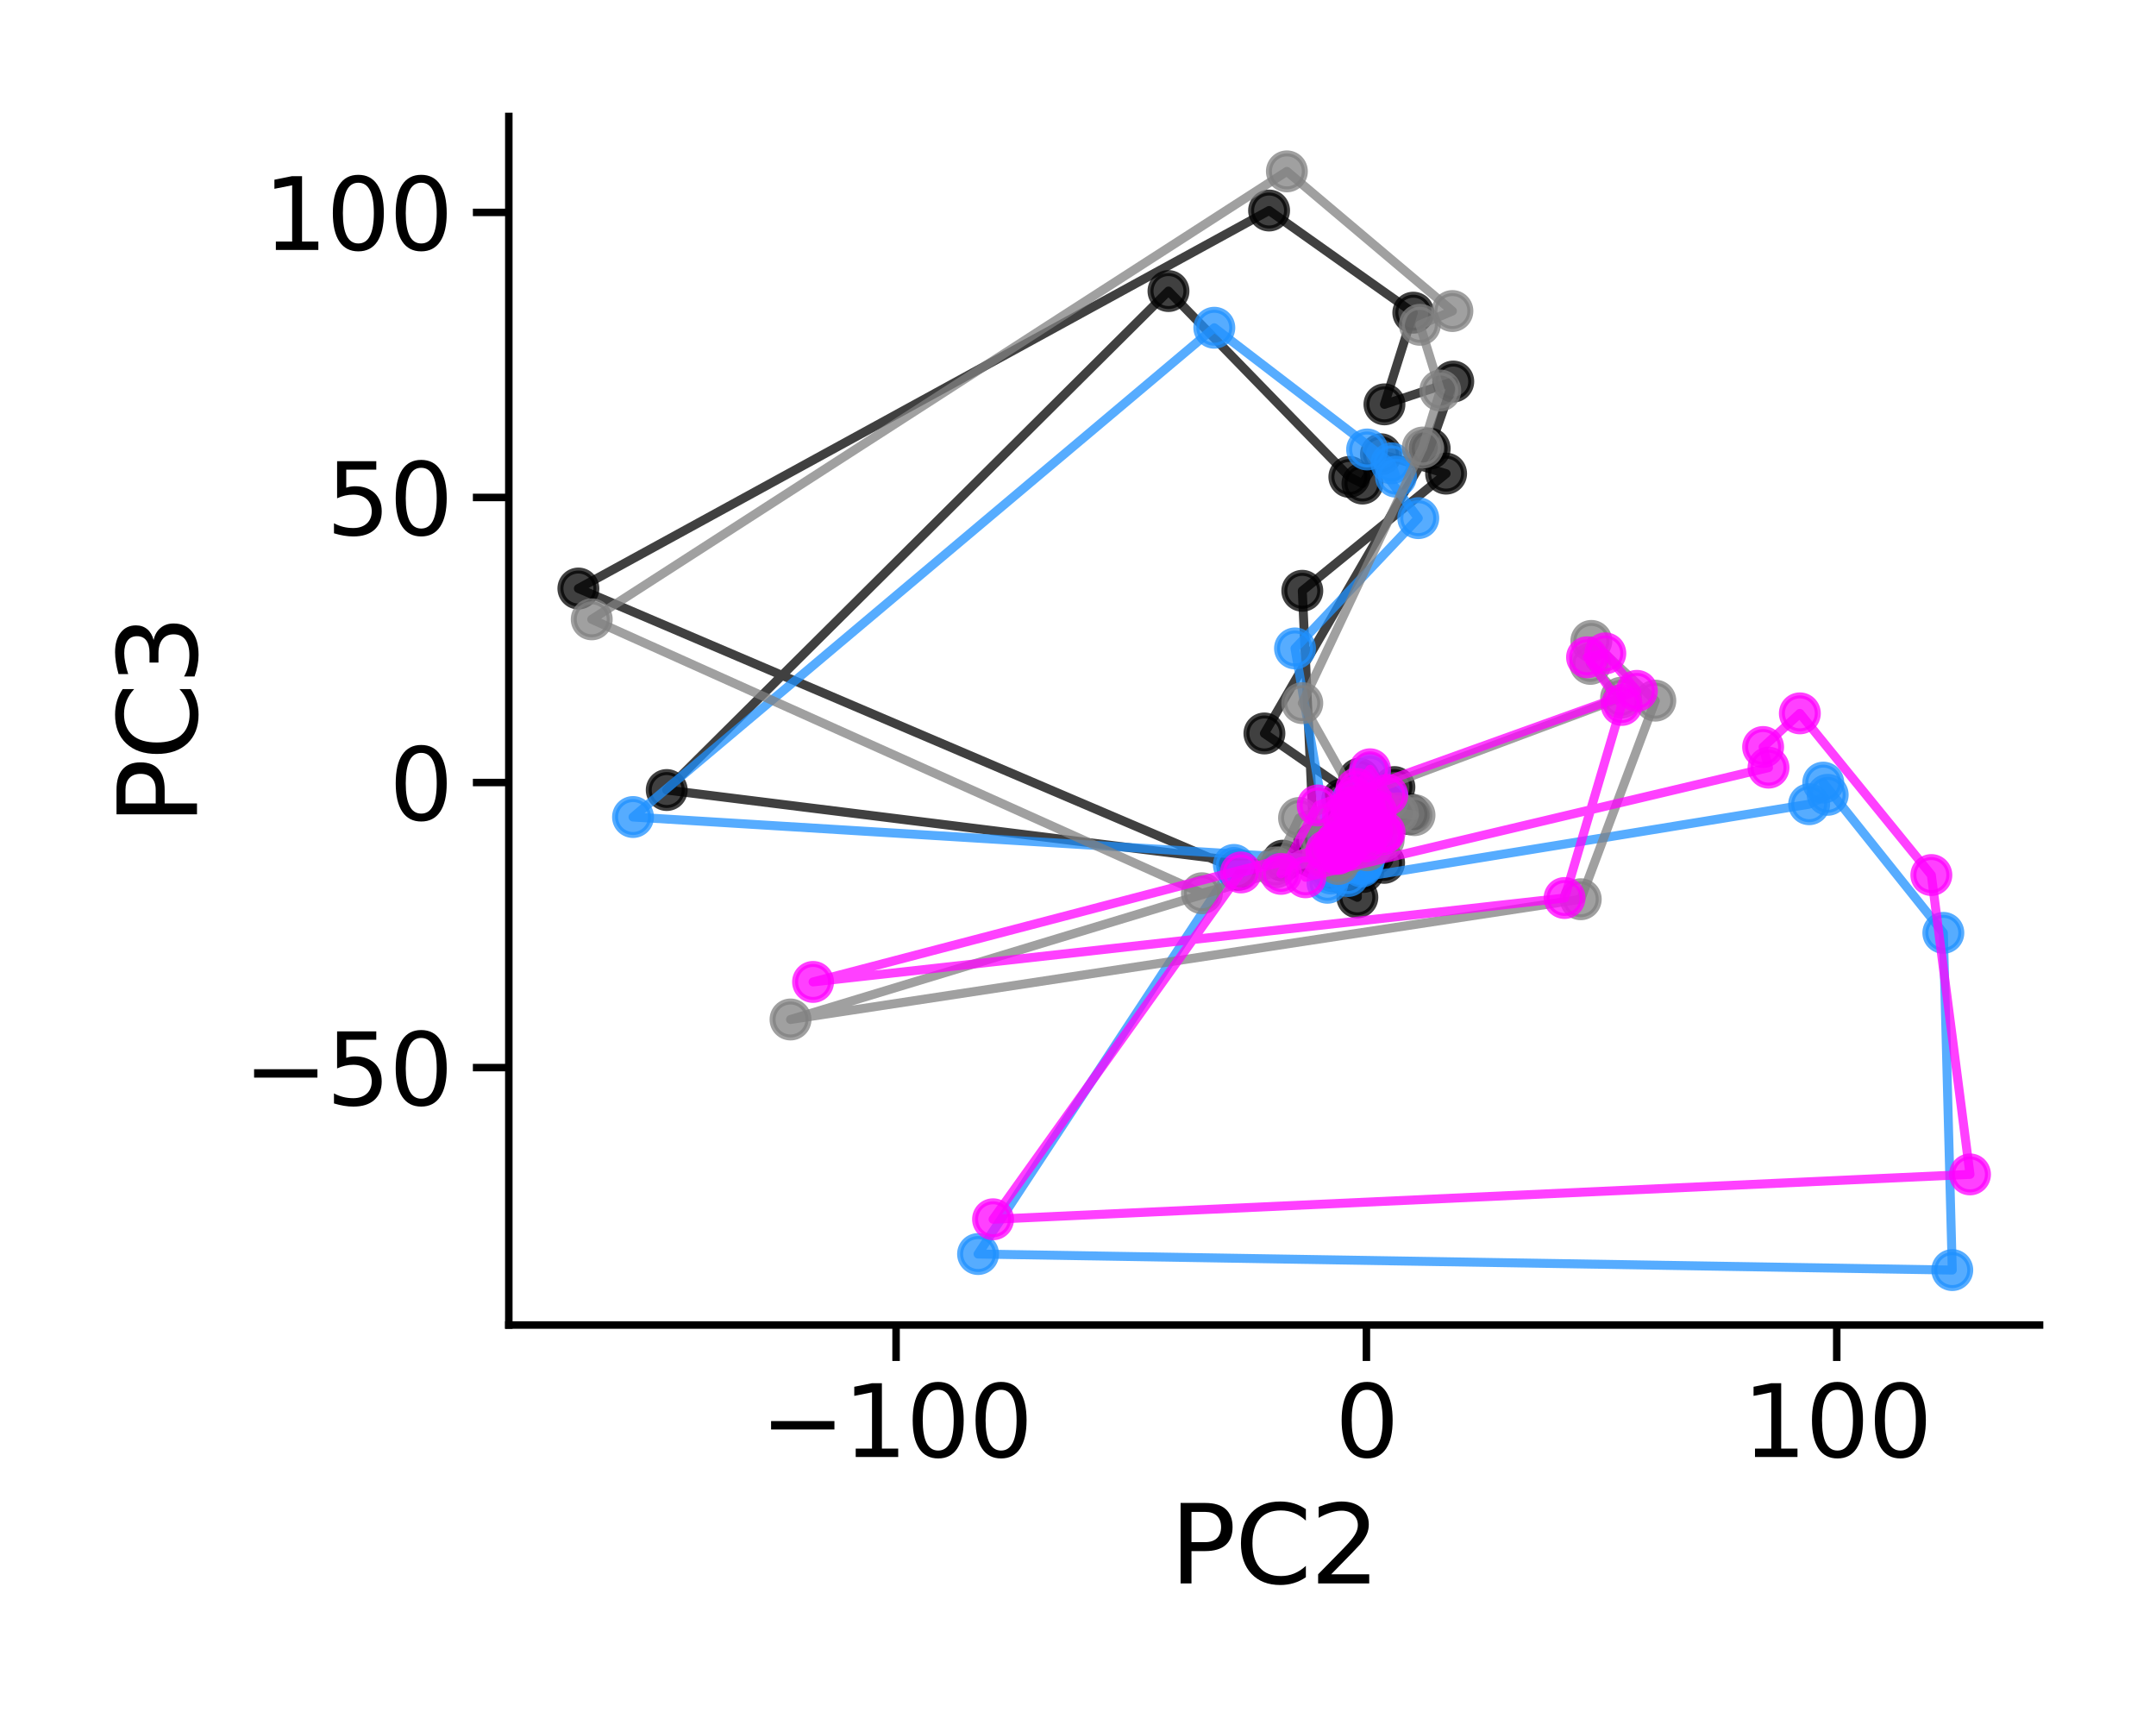 <?xml version="1.0" encoding="utf-8" standalone="no"?>
<!DOCTYPE svg PUBLIC "-//W3C//DTD SVG 1.1//EN"
  "http://www.w3.org/Graphics/SVG/1.1/DTD/svg11.dtd">
<svg xmlns:xlink="http://www.w3.org/1999/xlink" width="360pt" height="288pt" viewBox="0 0 360 288" xmlns="http://www.w3.org/2000/svg" version="1.1">
 <defs>
  <style type="text/css">*{stroke-linejoin: round; stroke-linecap: butt}</style>
 </defs>
 <g id="figure_1">
  <g id="patch_1">
   <path d="M 0 288 
L 360 288 
L 360 0 
L 0 0 
z
" style="fill: #ffffff"/>
  </g>
  <g id="axes_1">
   <g id="patch_2">
    <path d="M 84.96 221.22 
L 340.56 221.22 
L 340.56 19.44 
L 84.96 19.44 
z
" style="fill: #ffffff"/>
   </g>
   <g id="matplotlib.axis_1">
    <g id="xtick_1">
     <g id="line2d_1">
      <defs>
       <path id="m39aeeb3fc5" d="M 0 0 
L 0 6 
" style="stroke: #000000; stroke-width: 1.25"/>
      </defs>
      <g>
       <use xlink:href="#m39aeeb3fc5" x="149.623" y="221.22" style="stroke: #000000; stroke-width: 1.25"/>
      </g>
     </g>
     <g id="text_1">
      <!-- −100 -->
      <g transform="translate(126.962 243.257) scale(0.165 -0.165)">
       <defs>
        <path id="DejaVuSans-2212" d="M 678 2272 
L 4684 2272 
L 4684 1741 
L 678 1741 
L 678 2272 
z
" transform="scale(0.016)"/>
        <path id="DejaVuSans-31" d="M 794 531 
L 1825 531 
L 1825 4091 
L 703 3866 
L 703 4441 
L 1819 4666 
L 2450 4666 
L 2450 531 
L 3481 531 
L 3481 0 
L 794 0 
L 794 531 
z
" transform="scale(0.016)"/>
        <path id="DejaVuSans-30" d="M 2034 4250 
Q 1547 4250 1301 3770 
Q 1056 3291 1056 2328 
Q 1056 1369 1301 889 
Q 1547 409 2034 409 
Q 2525 409 2770 889 
Q 3016 1369 3016 2328 
Q 3016 3291 2770 3770 
Q 2525 4250 2034 4250 
z
M 2034 4750 
Q 2819 4750 3233 4129 
Q 3647 3509 3647 2328 
Q 3647 1150 3233 529 
Q 2819 -91 2034 -91 
Q 1250 -91 836 529 
Q 422 1150 422 2328 
Q 422 3509 836 4129 
Q 1250 4750 2034 4750 
z
" transform="scale(0.016)"/>
       </defs>
       <use xlink:href="#DejaVuSans-2212"/>
       <use xlink:href="#DejaVuSans-31" x="83.789"/>
       <use xlink:href="#DejaVuSans-30" x="147.412"/>
       <use xlink:href="#DejaVuSans-30" x="211.035"/>
      </g>
     </g>
    </g>
    <g id="xtick_2">
     <g id="line2d_2">
      <g>
       <use xlink:href="#m39aeeb3fc5" x="228.158" y="221.22" style="stroke: #000000; stroke-width: 1.25"/>
      </g>
     </g>
     <g id="text_2">
      <!-- 0 -->
      <g transform="translate(222.909 243.257) scale(0.165 -0.165)">
       <use xlink:href="#DejaVuSans-30"/>
      </g>
     </g>
    </g>
    <g id="xtick_3">
     <g id="line2d_3">
      <g>
       <use xlink:href="#m39aeeb3fc5" x="306.693" y="221.22" style="stroke: #000000; stroke-width: 1.25"/>
      </g>
     </g>
     <g id="text_3">
      <!-- 100 -->
      <g transform="translate(290.946 243.257) scale(0.165 -0.165)">
       <use xlink:href="#DejaVuSans-31"/>
       <use xlink:href="#DejaVuSans-30" x="63.623"/>
       <use xlink:href="#DejaVuSans-30" x="127.246"/>
      </g>
     </g>
    </g>
    <g id="text_4">
     <!-- PC2 -->
     <g transform="translate(195.322 264.366) scale(0.18 -0.18)">
      <defs>
       <path id="DejaVuSans-50" d="M 1259 4147 
L 1259 2394 
L 2053 2394 
Q 2494 2394 2734 2622 
Q 2975 2850 2975 3272 
Q 2975 3691 2734 3919 
Q 2494 4147 2053 4147 
L 1259 4147 
z
M 628 4666 
L 2053 4666 
Q 2838 4666 3239 4311 
Q 3641 3956 3641 3272 
Q 3641 2581 3239 2228 
Q 2838 1875 2053 1875 
L 1259 1875 
L 1259 0 
L 628 0 
L 628 4666 
z
" transform="scale(0.016)"/>
       <path id="DejaVuSans-43" d="M 4122 4306 
L 4122 3641 
Q 3803 3938 3442 4084 
Q 3081 4231 2675 4231 
Q 1875 4231 1450 3742 
Q 1025 3253 1025 2328 
Q 1025 1406 1450 917 
Q 1875 428 2675 428 
Q 3081 428 3442 575 
Q 3803 722 4122 1019 
L 4122 359 
Q 3791 134 3420 21 
Q 3050 -91 2638 -91 
Q 1578 -91 968 557 
Q 359 1206 359 2328 
Q 359 3453 968 4101 
Q 1578 4750 2638 4750 
Q 3056 4750 3426 4639 
Q 3797 4528 4122 4306 
z
" transform="scale(0.016)"/>
       <path id="DejaVuSans-32" d="M 1228 531 
L 3431 531 
L 3431 0 
L 469 0 
L 469 531 
Q 828 903 1448 1529 
Q 2069 2156 2228 2338 
Q 2531 2678 2651 2914 
Q 2772 3150 2772 3378 
Q 2772 3750 2511 3984 
Q 2250 4219 1831 4219 
Q 1534 4219 1204 4116 
Q 875 4013 500 3803 
L 500 4441 
Q 881 4594 1212 4672 
Q 1544 4750 1819 4750 
Q 2544 4750 2975 4387 
Q 3406 4025 3406 3419 
Q 3406 3131 3298 2873 
Q 3191 2616 2906 2266 
Q 2828 2175 2409 1742 
Q 1991 1309 1228 531 
z
" transform="scale(0.016)"/>
      </defs>
      <use xlink:href="#DejaVuSans-50"/>
      <use xlink:href="#DejaVuSans-43" x="60.303"/>
      <use xlink:href="#DejaVuSans-32" x="130.127"/>
     </g>
    </g>
   </g>
   <g id="matplotlib.axis_2">
    <g id="ytick_1">
     <g id="line2d_4">
      <defs>
       <path id="mbcc2e44d6f" d="M 0 0 
L -6 0 
" style="stroke: #000000; stroke-width: 1.25"/>
      </defs>
      <g>
       <use xlink:href="#mbcc2e44d6f" x="84.96" y="178.243" style="stroke: #000000; stroke-width: 1.25"/>
      </g>
     </g>
     <g id="text_5">
      <!-- −50 -->
      <g transform="translate(40.637 184.512) scale(0.165 -0.165)">
       <defs>
        <path id="DejaVuSans-35" d="M 691 4666 
L 3169 4666 
L 3169 4134 
L 1269 4134 
L 1269 2991 
Q 1406 3038 1543 3061 
Q 1681 3084 1819 3084 
Q 2600 3084 3056 2656 
Q 3513 2228 3513 1497 
Q 3513 744 3044 326 
Q 2575 -91 1722 -91 
Q 1428 -91 1123 -41 
Q 819 9 494 109 
L 494 744 
Q 775 591 1075 516 
Q 1375 441 1709 441 
Q 2250 441 2565 725 
Q 2881 1009 2881 1497 
Q 2881 1984 2565 2268 
Q 2250 2553 1709 2553 
Q 1456 2553 1204 2497 
Q 953 2441 691 2322 
L 691 4666 
z
" transform="scale(0.016)"/>
       </defs>
       <use xlink:href="#DejaVuSans-2212"/>
       <use xlink:href="#DejaVuSans-35" x="83.789"/>
       <use xlink:href="#DejaVuSans-30" x="147.412"/>
      </g>
     </g>
    </g>
    <g id="ytick_2">
     <g id="line2d_5">
      <g>
       <use xlink:href="#mbcc2e44d6f" x="84.96" y="130.649" style="stroke: #000000; stroke-width: 1.25"/>
      </g>
     </g>
     <g id="text_6">
      <!-- 0 -->
      <g transform="translate(64.962 136.917) scale(0.165 -0.165)">
       <use xlink:href="#DejaVuSans-30"/>
      </g>
     </g>
    </g>
    <g id="ytick_3">
     <g id="line2d_6">
      <g>
       <use xlink:href="#mbcc2e44d6f" x="84.96" y="83.054" style="stroke: #000000; stroke-width: 1.25"/>
      </g>
     </g>
     <g id="text_7">
      <!-- 50 -->
      <g transform="translate(54.464 89.323) scale(0.165 -0.165)">
       <use xlink:href="#DejaVuSans-35"/>
       <use xlink:href="#DejaVuSans-30" x="63.623"/>
      </g>
     </g>
    </g>
    <g id="ytick_4">
     <g id="line2d_7">
      <g>
       <use xlink:href="#mbcc2e44d6f" x="84.96" y="35.46" style="stroke: #000000; stroke-width: 1.25"/>
      </g>
     </g>
     <g id="text_8">
      <!-- 100 -->
      <g transform="translate(43.966 41.728) scale(0.165 -0.165)">
       <use xlink:href="#DejaVuSans-31"/>
       <use xlink:href="#DejaVuSans-30" x="63.623"/>
       <use xlink:href="#DejaVuSans-30" x="127.246"/>
      </g>
     </g>
    </g>
    <g id="text_9">
     <!-- PC3 -->
     <g transform="translate(32.894 137.768) rotate(-90) scale(0.18 -0.18)">
      <defs>
       <path id="DejaVuSans-33" d="M 2597 2516 
Q 3050 2419 3304 2112 
Q 3559 1806 3559 1356 
Q 3559 666 3084 287 
Q 2609 -91 1734 -91 
Q 1441 -91 1130 -33 
Q 819 25 488 141 
L 488 750 
Q 750 597 1062 519 
Q 1375 441 1716 441 
Q 2309 441 2620 675 
Q 2931 909 2931 1356 
Q 2931 1769 2642 2001 
Q 2353 2234 1838 2234 
L 1294 2234 
L 1294 2753 
L 1863 2753 
Q 2328 2753 2575 2939 
Q 2822 3125 2822 3475 
Q 2822 3834 2567 4026 
Q 2313 4219 1838 4219 
Q 1578 4219 1281 4162 
Q 984 4106 628 3988 
L 628 4550 
Q 988 4650 1302 4700 
Q 1616 4750 1894 4750 
Q 2613 4750 3031 4423 
Q 3450 4097 3450 3541 
Q 3450 3153 3228 2886 
Q 3006 2619 2597 2516 
z
" transform="scale(0.016)"/>
      </defs>
      <use xlink:href="#DejaVuSans-50"/>
      <use xlink:href="#DejaVuSans-43" x="60.303"/>
      <use xlink:href="#DejaVuSans-33" x="130.127"/>
     </g>
    </g>
   </g>
   <g id="line2d_8">
    <path d="M 226.295 139.906 
L 222.697 145.476 
L 228.606 141.831 
L 224.182 139.82 
L 219.64 142.619 
L 223.516 143.38 
L 224.581 146.005 
L 111.328 131.901 
L 195.109 48.593 
L 225.311 79.626 
L 227.499 80.733 
L 230.59 75.84 
L 241.463 79.076 
L 217.453 98.638 
L 219.402 140.836 
L 229.363 142.651 
L 225.886 143.861 
L 227.315 141.425 
L 226.732 138.224 
L 226.645 149.821 
L 214.213 143.697 
L 226.359 138.616 
L 227.166 139.882 
L 226.413 138.403 
L 227.5 140.336 
L 206.708 145.22 
L 96.578 98.256 
L 211.908 35.147 
L 235.989 52.204 
L 231.169 67.511 
L 242.66 63.703 
L 238.725 74.898 
L 211.126 122.456 
L 226.915 133.364 
L 232.831 131.407 
L 235.342 135.925 
L 223.597 138.626 
L 224.353 144.331 
L 224.121 133.456 
L 229.754 137.422 
L 227.615 145.579 
L 228.787 134.161 
L 231.109 144.06 
L 226.948 130.021 
" clip-path="url(#p72c54a67ce)" style="fill: none; stroke: #000000; stroke-opacity: 0.75; stroke-width: 1.5; stroke-linecap: square"/>
    <defs>
     <path id="m89e1ba0d1f" d="M 0 3 
C 0.796 3 1.559 2.684 2.121 2.121 
C 2.684 1.559 3 0.796 3 0 
C 3 -0.796 2.684 -1.559 2.121 -2.121 
C 1.559 -2.684 0.796 -3 0 -3 
C -0.796 -3 -1.559 -2.684 -2.121 -2.121 
C -2.684 -1.559 -3 -0.796 -3 0 
C -3 0.796 -2.684 1.559 -2.121 2.121 
C -1.559 2.684 -0.796 3 0 3 
z
" style="stroke: #000000; stroke-opacity: 0.75"/>
    </defs>
    <g clip-path="url(#p72c54a67ce)">
     <use xlink:href="#m89e1ba0d1f" x="226.295" y="139.906" style="fill-opacity: 0.75; stroke: #000000; stroke-opacity: 0.75"/>
     <use xlink:href="#m89e1ba0d1f" x="222.697" y="145.476" style="fill-opacity: 0.75; stroke: #000000; stroke-opacity: 0.75"/>
     <use xlink:href="#m89e1ba0d1f" x="228.606" y="141.831" style="fill-opacity: 0.75; stroke: #000000; stroke-opacity: 0.75"/>
     <use xlink:href="#m89e1ba0d1f" x="224.182" y="139.82" style="fill-opacity: 0.75; stroke: #000000; stroke-opacity: 0.75"/>
     <use xlink:href="#m89e1ba0d1f" x="219.64" y="142.619" style="fill-opacity: 0.75; stroke: #000000; stroke-opacity: 0.75"/>
     <use xlink:href="#m89e1ba0d1f" x="223.516" y="143.38" style="fill-opacity: 0.75; stroke: #000000; stroke-opacity: 0.75"/>
     <use xlink:href="#m89e1ba0d1f" x="224.581" y="146.005" style="fill-opacity: 0.75; stroke: #000000; stroke-opacity: 0.75"/>
     <use xlink:href="#m89e1ba0d1f" x="111.328" y="131.901" style="fill-opacity: 0.75; stroke: #000000; stroke-opacity: 0.75"/>
     <use xlink:href="#m89e1ba0d1f" x="195.109" y="48.593" style="fill-opacity: 0.75; stroke: #000000; stroke-opacity: 0.75"/>
     <use xlink:href="#m89e1ba0d1f" x="225.311" y="79.626" style="fill-opacity: 0.75; stroke: #000000; stroke-opacity: 0.75"/>
     <use xlink:href="#m89e1ba0d1f" x="227.499" y="80.733" style="fill-opacity: 0.75; stroke: #000000; stroke-opacity: 0.75"/>
     <use xlink:href="#m89e1ba0d1f" x="230.59" y="75.84" style="fill-opacity: 0.75; stroke: #000000; stroke-opacity: 0.75"/>
     <use xlink:href="#m89e1ba0d1f" x="241.463" y="79.076" style="fill-opacity: 0.75; stroke: #000000; stroke-opacity: 0.75"/>
     <use xlink:href="#m89e1ba0d1f" x="217.453" y="98.638" style="fill-opacity: 0.75; stroke: #000000; stroke-opacity: 0.75"/>
     <use xlink:href="#m89e1ba0d1f" x="219.402" y="140.836" style="fill-opacity: 0.75; stroke: #000000; stroke-opacity: 0.75"/>
     <use xlink:href="#m89e1ba0d1f" x="229.363" y="142.651" style="fill-opacity: 0.75; stroke: #000000; stroke-opacity: 0.75"/>
     <use xlink:href="#m89e1ba0d1f" x="225.886" y="143.861" style="fill-opacity: 0.75; stroke: #000000; stroke-opacity: 0.75"/>
     <use xlink:href="#m89e1ba0d1f" x="227.315" y="141.425" style="fill-opacity: 0.75; stroke: #000000; stroke-opacity: 0.75"/>
     <use xlink:href="#m89e1ba0d1f" x="226.732" y="138.224" style="fill-opacity: 0.75; stroke: #000000; stroke-opacity: 0.75"/>
     <use xlink:href="#m89e1ba0d1f" x="226.645" y="149.821" style="fill-opacity: 0.75; stroke: #000000; stroke-opacity: 0.75"/>
     <use xlink:href="#m89e1ba0d1f" x="214.213" y="143.697" style="fill-opacity: 0.75; stroke: #000000; stroke-opacity: 0.75"/>
     <use xlink:href="#m89e1ba0d1f" x="226.359" y="138.616" style="fill-opacity: 0.75; stroke: #000000; stroke-opacity: 0.75"/>
     <use xlink:href="#m89e1ba0d1f" x="227.166" y="139.882" style="fill-opacity: 0.75; stroke: #000000; stroke-opacity: 0.75"/>
     <use xlink:href="#m89e1ba0d1f" x="226.413" y="138.403" style="fill-opacity: 0.75; stroke: #000000; stroke-opacity: 0.75"/>
     <use xlink:href="#m89e1ba0d1f" x="227.5" y="140.336" style="fill-opacity: 0.75; stroke: #000000; stroke-opacity: 0.75"/>
     <use xlink:href="#m89e1ba0d1f" x="206.708" y="145.22" style="fill-opacity: 0.75; stroke: #000000; stroke-opacity: 0.75"/>
     <use xlink:href="#m89e1ba0d1f" x="96.578" y="98.256" style="fill-opacity: 0.75; stroke: #000000; stroke-opacity: 0.75"/>
     <use xlink:href="#m89e1ba0d1f" x="211.908" y="35.147" style="fill-opacity: 0.75; stroke: #000000; stroke-opacity: 0.75"/>
     <use xlink:href="#m89e1ba0d1f" x="235.989" y="52.204" style="fill-opacity: 0.75; stroke: #000000; stroke-opacity: 0.75"/>
     <use xlink:href="#m89e1ba0d1f" x="231.169" y="67.511" style="fill-opacity: 0.75; stroke: #000000; stroke-opacity: 0.75"/>
     <use xlink:href="#m89e1ba0d1f" x="242.66" y="63.703" style="fill-opacity: 0.75; stroke: #000000; stroke-opacity: 0.75"/>
     <use xlink:href="#m89e1ba0d1f" x="238.725" y="74.898" style="fill-opacity: 0.75; stroke: #000000; stroke-opacity: 0.75"/>
     <use xlink:href="#m89e1ba0d1f" x="211.126" y="122.456" style="fill-opacity: 0.75; stroke: #000000; stroke-opacity: 0.75"/>
     <use xlink:href="#m89e1ba0d1f" x="226.915" y="133.364" style="fill-opacity: 0.75; stroke: #000000; stroke-opacity: 0.75"/>
     <use xlink:href="#m89e1ba0d1f" x="232.831" y="131.407" style="fill-opacity: 0.75; stroke: #000000; stroke-opacity: 0.75"/>
     <use xlink:href="#m89e1ba0d1f" x="235.342" y="135.925" style="fill-opacity: 0.75; stroke: #000000; stroke-opacity: 0.75"/>
     <use xlink:href="#m89e1ba0d1f" x="223.597" y="138.626" style="fill-opacity: 0.75; stroke: #000000; stroke-opacity: 0.75"/>
     <use xlink:href="#m89e1ba0d1f" x="224.353" y="144.331" style="fill-opacity: 0.75; stroke: #000000; stroke-opacity: 0.75"/>
     <use xlink:href="#m89e1ba0d1f" x="224.121" y="133.456" style="fill-opacity: 0.75; stroke: #000000; stroke-opacity: 0.75"/>
     <use xlink:href="#m89e1ba0d1f" x="229.754" y="137.422" style="fill-opacity: 0.75; stroke: #000000; stroke-opacity: 0.75"/>
     <use xlink:href="#m89e1ba0d1f" x="227.615" y="145.579" style="fill-opacity: 0.75; stroke: #000000; stroke-opacity: 0.75"/>
     <use xlink:href="#m89e1ba0d1f" x="228.787" y="134.161" style="fill-opacity: 0.75; stroke: #000000; stroke-opacity: 0.75"/>
     <use xlink:href="#m89e1ba0d1f" x="231.109" y="144.06" style="fill-opacity: 0.75; stroke: #000000; stroke-opacity: 0.75"/>
     <use xlink:href="#m89e1ba0d1f" x="226.948" y="130.021" style="fill-opacity: 0.75; stroke: #000000; stroke-opacity: 0.75"/>
    </g>
   </g>
   <g id="line2d_9">
    <path d="M 227.67 143.916 
L 227.344 144.669 
L 225.508 143.081 
L 229.107 141.18 
L 225.124 142.345 
L 225.23 143.486 
L 222.527 143.572 
L 105.702 136.408 
L 202.76 54.72 
L 232.327 77.356 
L 233.09 79.584 
L 228.277 75.043 
L 236.817 86.508 
L 216.237 108.259 
L 221.797 140.4 
L 224.832 142.873 
L 227.418 144.326 
L 225.086 146.256 
L 228.576 141.43 
L 229.813 140.034 
L 224.306 143.977 
L 227.832 143.25 
L 221.615 142.605 
L 222.246 145.84 
L 221.926 144.139 
L 206.028 144.404 
L 163.314 209.369 
L 325.981 212.048 
L 324.492 155.749 
L 304.441 130.665 
L 305.179 132.702 
L 302.082 134.27 
L 221.653 147.385 
L 227.206 133.479 
L 228.724 129.171 
L 231.761 133.452 
L 225.503 133.998 
L 226.153 135.423 
L 226.65 138.026 
L 227.671 135.305 
L 227.195 135.523 
L 226.664 134.072 
L 227.876 134.233 
L 228.663 135.959 
" clip-path="url(#p72c54a67ce)" style="fill: none; stroke: #1e90ff; stroke-opacity: 0.75; stroke-width: 1.5; stroke-linecap: square"/>
    <defs>
     <path id="m57a39da1db" d="M 0 3 
C 0.796 3 1.559 2.684 2.121 2.121 
C 2.684 1.559 3 0.796 3 0 
C 3 -0.796 2.684 -1.559 2.121 -2.121 
C 1.559 -2.684 0.796 -3 0 -3 
C -0.796 -3 -1.559 -2.684 -2.121 -2.121 
C -2.684 -1.559 -3 -0.796 -3 0 
C -3 0.796 -2.684 1.559 -2.121 2.121 
C -1.559 2.684 -0.796 3 0 3 
z
" style="stroke: #1e90ff; stroke-opacity: 0.75"/>
    </defs>
    <g clip-path="url(#p72c54a67ce)">
     <use xlink:href="#m57a39da1db" x="227.67" y="143.916" style="fill: #1e90ff; fill-opacity: 0.75; stroke: #1e90ff; stroke-opacity: 0.75"/>
     <use xlink:href="#m57a39da1db" x="227.344" y="144.669" style="fill: #1e90ff; fill-opacity: 0.75; stroke: #1e90ff; stroke-opacity: 0.75"/>
     <use xlink:href="#m57a39da1db" x="225.508" y="143.081" style="fill: #1e90ff; fill-opacity: 0.75; stroke: #1e90ff; stroke-opacity: 0.75"/>
     <use xlink:href="#m57a39da1db" x="229.107" y="141.18" style="fill: #1e90ff; fill-opacity: 0.75; stroke: #1e90ff; stroke-opacity: 0.75"/>
     <use xlink:href="#m57a39da1db" x="225.124" y="142.345" style="fill: #1e90ff; fill-opacity: 0.75; stroke: #1e90ff; stroke-opacity: 0.75"/>
     <use xlink:href="#m57a39da1db" x="225.23" y="143.486" style="fill: #1e90ff; fill-opacity: 0.75; stroke: #1e90ff; stroke-opacity: 0.75"/>
     <use xlink:href="#m57a39da1db" x="222.527" y="143.572" style="fill: #1e90ff; fill-opacity: 0.75; stroke: #1e90ff; stroke-opacity: 0.75"/>
     <use xlink:href="#m57a39da1db" x="105.702" y="136.408" style="fill: #1e90ff; fill-opacity: 0.75; stroke: #1e90ff; stroke-opacity: 0.75"/>
     <use xlink:href="#m57a39da1db" x="202.76" y="54.72" style="fill: #1e90ff; fill-opacity: 0.75; stroke: #1e90ff; stroke-opacity: 0.75"/>
     <use xlink:href="#m57a39da1db" x="232.327" y="77.356" style="fill: #1e90ff; fill-opacity: 0.75; stroke: #1e90ff; stroke-opacity: 0.75"/>
     <use xlink:href="#m57a39da1db" x="233.09" y="79.584" style="fill: #1e90ff; fill-opacity: 0.75; stroke: #1e90ff; stroke-opacity: 0.75"/>
     <use xlink:href="#m57a39da1db" x="228.277" y="75.043" style="fill: #1e90ff; fill-opacity: 0.75; stroke: #1e90ff; stroke-opacity: 0.75"/>
     <use xlink:href="#m57a39da1db" x="236.817" y="86.508" style="fill: #1e90ff; fill-opacity: 0.75; stroke: #1e90ff; stroke-opacity: 0.75"/>
     <use xlink:href="#m57a39da1db" x="216.237" y="108.259" style="fill: #1e90ff; fill-opacity: 0.75; stroke: #1e90ff; stroke-opacity: 0.75"/>
     <use xlink:href="#m57a39da1db" x="221.797" y="140.4" style="fill: #1e90ff; fill-opacity: 0.75; stroke: #1e90ff; stroke-opacity: 0.75"/>
     <use xlink:href="#m57a39da1db" x="224.832" y="142.873" style="fill: #1e90ff; fill-opacity: 0.75; stroke: #1e90ff; stroke-opacity: 0.75"/>
     <use xlink:href="#m57a39da1db" x="227.418" y="144.326" style="fill: #1e90ff; fill-opacity: 0.75; stroke: #1e90ff; stroke-opacity: 0.75"/>
     <use xlink:href="#m57a39da1db" x="225.086" y="146.256" style="fill: #1e90ff; fill-opacity: 0.75; stroke: #1e90ff; stroke-opacity: 0.75"/>
     <use xlink:href="#m57a39da1db" x="228.576" y="141.43" style="fill: #1e90ff; fill-opacity: 0.75; stroke: #1e90ff; stroke-opacity: 0.75"/>
     <use xlink:href="#m57a39da1db" x="229.813" y="140.034" style="fill: #1e90ff; fill-opacity: 0.75; stroke: #1e90ff; stroke-opacity: 0.75"/>
     <use xlink:href="#m57a39da1db" x="224.306" y="143.977" style="fill: #1e90ff; fill-opacity: 0.75; stroke: #1e90ff; stroke-opacity: 0.75"/>
     <use xlink:href="#m57a39da1db" x="227.832" y="143.25" style="fill: #1e90ff; fill-opacity: 0.75; stroke: #1e90ff; stroke-opacity: 0.75"/>
     <use xlink:href="#m57a39da1db" x="221.615" y="142.605" style="fill: #1e90ff; fill-opacity: 0.75; stroke: #1e90ff; stroke-opacity: 0.75"/>
     <use xlink:href="#m57a39da1db" x="222.246" y="145.84" style="fill: #1e90ff; fill-opacity: 0.75; stroke: #1e90ff; stroke-opacity: 0.75"/>
     <use xlink:href="#m57a39da1db" x="221.926" y="144.139" style="fill: #1e90ff; fill-opacity: 0.75; stroke: #1e90ff; stroke-opacity: 0.75"/>
     <use xlink:href="#m57a39da1db" x="206.028" y="144.404" style="fill: #1e90ff; fill-opacity: 0.75; stroke: #1e90ff; stroke-opacity: 0.75"/>
     <use xlink:href="#m57a39da1db" x="163.314" y="209.369" style="fill: #1e90ff; fill-opacity: 0.75; stroke: #1e90ff; stroke-opacity: 0.75"/>
     <use xlink:href="#m57a39da1db" x="325.981" y="212.048" style="fill: #1e90ff; fill-opacity: 0.75; stroke: #1e90ff; stroke-opacity: 0.75"/>
     <use xlink:href="#m57a39da1db" x="324.492" y="155.749" style="fill: #1e90ff; fill-opacity: 0.75; stroke: #1e90ff; stroke-opacity: 0.75"/>
     <use xlink:href="#m57a39da1db" x="304.441" y="130.665" style="fill: #1e90ff; fill-opacity: 0.75; stroke: #1e90ff; stroke-opacity: 0.75"/>
     <use xlink:href="#m57a39da1db" x="305.179" y="132.702" style="fill: #1e90ff; fill-opacity: 0.75; stroke: #1e90ff; stroke-opacity: 0.75"/>
     <use xlink:href="#m57a39da1db" x="302.082" y="134.27" style="fill: #1e90ff; fill-opacity: 0.75; stroke: #1e90ff; stroke-opacity: 0.75"/>
     <use xlink:href="#m57a39da1db" x="221.653" y="147.385" style="fill: #1e90ff; fill-opacity: 0.75; stroke: #1e90ff; stroke-opacity: 0.75"/>
     <use xlink:href="#m57a39da1db" x="227.206" y="133.479" style="fill: #1e90ff; fill-opacity: 0.75; stroke: #1e90ff; stroke-opacity: 0.75"/>
     <use xlink:href="#m57a39da1db" x="228.724" y="129.171" style="fill: #1e90ff; fill-opacity: 0.75; stroke: #1e90ff; stroke-opacity: 0.75"/>
     <use xlink:href="#m57a39da1db" x="231.761" y="133.452" style="fill: #1e90ff; fill-opacity: 0.75; stroke: #1e90ff; stroke-opacity: 0.75"/>
     <use xlink:href="#m57a39da1db" x="225.503" y="133.998" style="fill: #1e90ff; fill-opacity: 0.75; stroke: #1e90ff; stroke-opacity: 0.75"/>
     <use xlink:href="#m57a39da1db" x="226.153" y="135.423" style="fill: #1e90ff; fill-opacity: 0.75; stroke: #1e90ff; stroke-opacity: 0.75"/>
     <use xlink:href="#m57a39da1db" x="226.65" y="138.026" style="fill: #1e90ff; fill-opacity: 0.75; stroke: #1e90ff; stroke-opacity: 0.75"/>
     <use xlink:href="#m57a39da1db" x="227.671" y="135.305" style="fill: #1e90ff; fill-opacity: 0.75; stroke: #1e90ff; stroke-opacity: 0.75"/>
     <use xlink:href="#m57a39da1db" x="227.195" y="135.523" style="fill: #1e90ff; fill-opacity: 0.75; stroke: #1e90ff; stroke-opacity: 0.75"/>
     <use xlink:href="#m57a39da1db" x="226.664" y="134.072" style="fill: #1e90ff; fill-opacity: 0.75; stroke: #1e90ff; stroke-opacity: 0.75"/>
     <use xlink:href="#m57a39da1db" x="227.876" y="134.233" style="fill: #1e90ff; fill-opacity: 0.75; stroke: #1e90ff; stroke-opacity: 0.75"/>
     <use xlink:href="#m57a39da1db" x="228.663" y="135.959" style="fill: #1e90ff; fill-opacity: 0.75; stroke: #1e90ff; stroke-opacity: 0.75"/>
    </g>
   </g>
   <g id="line2d_10">
    <path d="M 223.66 143.373 
L 225.235 141.309 
L 224.324 141.486 
L 223.427 144.253 
L 223.233 139.667 
L 222.981 140.791 
L 223.358 142.513 
L 131.999 170.21 
L 263.948 150.134 
L 276.398 116.98 
L 265.719 107.005 
L 265.552 110.842 
L 270.683 116.495 
L 216.91 136.569 
L 213.018 144.815 
L 230.602 135.27 
L 236.188 136.093 
L 233.414 135.788 
L 231.034 140.245 
L 227.979 138.355 
L 225.225 142.385 
L 220.388 140.188 
L 220.869 143.02 
L 222.476 140.096 
L 224.873 142.259 
L 200.69 149.135 
L 98.806 103.402 
L 214.879 28.612 
L 242.515 51.929 
L 237.084 54.228 
L 240.489 65.196 
L 237.579 74.715 
L 217.45 117.393 
L 227.886 135.954 
L 226.267 134.56 
L 225.174 137.479 
L 224.47 140.869 
L 223.546 140.701 
L 225.669 139.895 
L 225.826 141.728 
L 227.137 140.693 
L 226.856 138.128 
L 228.291 141.964 
L 229.35 138.141 
" clip-path="url(#p72c54a67ce)" style="fill: none; stroke: #808080; stroke-opacity: 0.75; stroke-width: 1.5; stroke-linecap: square"/>
    <defs>
     <path id="mfb523795a8" d="M 0 3 
C 0.796 3 1.559 2.684 2.121 2.121 
C 2.684 1.559 3 0.796 3 0 
C 3 -0.796 2.684 -1.559 2.121 -2.121 
C 1.559 -2.684 0.796 -3 0 -3 
C -0.796 -3 -1.559 -2.684 -2.121 -2.121 
C -2.684 -1.559 -3 -0.796 -3 0 
C -3 0.796 -2.684 1.559 -2.121 2.121 
C -1.559 2.684 -0.796 3 0 3 
z
" style="stroke: #808080; stroke-opacity: 0.75"/>
    </defs>
    <g clip-path="url(#p72c54a67ce)">
     <use xlink:href="#mfb523795a8" x="223.66" y="143.373" style="fill: #808080; fill-opacity: 0.75; stroke: #808080; stroke-opacity: 0.75"/>
     <use xlink:href="#mfb523795a8" x="225.235" y="141.309" style="fill: #808080; fill-opacity: 0.75; stroke: #808080; stroke-opacity: 0.75"/>
     <use xlink:href="#mfb523795a8" x="224.324" y="141.486" style="fill: #808080; fill-opacity: 0.75; stroke: #808080; stroke-opacity: 0.75"/>
     <use xlink:href="#mfb523795a8" x="223.427" y="144.253" style="fill: #808080; fill-opacity: 0.75; stroke: #808080; stroke-opacity: 0.75"/>
     <use xlink:href="#mfb523795a8" x="223.233" y="139.667" style="fill: #808080; fill-opacity: 0.75; stroke: #808080; stroke-opacity: 0.75"/>
     <use xlink:href="#mfb523795a8" x="222.981" y="140.791" style="fill: #808080; fill-opacity: 0.75; stroke: #808080; stroke-opacity: 0.75"/>
     <use xlink:href="#mfb523795a8" x="223.358" y="142.513" style="fill: #808080; fill-opacity: 0.75; stroke: #808080; stroke-opacity: 0.75"/>
     <use xlink:href="#mfb523795a8" x="131.999" y="170.21" style="fill: #808080; fill-opacity: 0.75; stroke: #808080; stroke-opacity: 0.75"/>
     <use xlink:href="#mfb523795a8" x="263.948" y="150.134" style="fill: #808080; fill-opacity: 0.75; stroke: #808080; stroke-opacity: 0.75"/>
     <use xlink:href="#mfb523795a8" x="276.398" y="116.98" style="fill: #808080; fill-opacity: 0.75; stroke: #808080; stroke-opacity: 0.75"/>
     <use xlink:href="#mfb523795a8" x="265.719" y="107.005" style="fill: #808080; fill-opacity: 0.75; stroke: #808080; stroke-opacity: 0.75"/>
     <use xlink:href="#mfb523795a8" x="265.552" y="110.842" style="fill: #808080; fill-opacity: 0.75; stroke: #808080; stroke-opacity: 0.75"/>
     <use xlink:href="#mfb523795a8" x="270.683" y="116.495" style="fill: #808080; fill-opacity: 0.75; stroke: #808080; stroke-opacity: 0.75"/>
     <use xlink:href="#mfb523795a8" x="216.91" y="136.569" style="fill: #808080; fill-opacity: 0.75; stroke: #808080; stroke-opacity: 0.75"/>
     <use xlink:href="#mfb523795a8" x="213.018" y="144.815" style="fill: #808080; fill-opacity: 0.75; stroke: #808080; stroke-opacity: 0.75"/>
     <use xlink:href="#mfb523795a8" x="230.602" y="135.27" style="fill: #808080; fill-opacity: 0.75; stroke: #808080; stroke-opacity: 0.75"/>
     <use xlink:href="#mfb523795a8" x="236.188" y="136.093" style="fill: #808080; fill-opacity: 0.75; stroke: #808080; stroke-opacity: 0.75"/>
     <use xlink:href="#mfb523795a8" x="233.414" y="135.788" style="fill: #808080; fill-opacity: 0.75; stroke: #808080; stroke-opacity: 0.75"/>
     <use xlink:href="#mfb523795a8" x="231.034" y="140.245" style="fill: #808080; fill-opacity: 0.75; stroke: #808080; stroke-opacity: 0.75"/>
     <use xlink:href="#mfb523795a8" x="227.979" y="138.355" style="fill: #808080; fill-opacity: 0.75; stroke: #808080; stroke-opacity: 0.75"/>
     <use xlink:href="#mfb523795a8" x="225.225" y="142.385" style="fill: #808080; fill-opacity: 0.75; stroke: #808080; stroke-opacity: 0.75"/>
     <use xlink:href="#mfb523795a8" x="220.388" y="140.188" style="fill: #808080; fill-opacity: 0.75; stroke: #808080; stroke-opacity: 0.75"/>
     <use xlink:href="#mfb523795a8" x="220.869" y="143.02" style="fill: #808080; fill-opacity: 0.75; stroke: #808080; stroke-opacity: 0.75"/>
     <use xlink:href="#mfb523795a8" x="222.476" y="140.096" style="fill: #808080; fill-opacity: 0.75; stroke: #808080; stroke-opacity: 0.75"/>
     <use xlink:href="#mfb523795a8" x="224.873" y="142.259" style="fill: #808080; fill-opacity: 0.75; stroke: #808080; stroke-opacity: 0.75"/>
     <use xlink:href="#mfb523795a8" x="200.69" y="149.135" style="fill: #808080; fill-opacity: 0.75; stroke: #808080; stroke-opacity: 0.75"/>
     <use xlink:href="#mfb523795a8" x="98.806" y="103.402" style="fill: #808080; fill-opacity: 0.75; stroke: #808080; stroke-opacity: 0.75"/>
     <use xlink:href="#mfb523795a8" x="214.879" y="28.612" style="fill: #808080; fill-opacity: 0.75; stroke: #808080; stroke-opacity: 0.75"/>
     <use xlink:href="#mfb523795a8" x="242.515" y="51.929" style="fill: #808080; fill-opacity: 0.75; stroke: #808080; stroke-opacity: 0.75"/>
     <use xlink:href="#mfb523795a8" x="237.084" y="54.228" style="fill: #808080; fill-opacity: 0.75; stroke: #808080; stroke-opacity: 0.75"/>
     <use xlink:href="#mfb523795a8" x="240.489" y="65.196" style="fill: #808080; fill-opacity: 0.75; stroke: #808080; stroke-opacity: 0.75"/>
     <use xlink:href="#mfb523795a8" x="237.579" y="74.715" style="fill: #808080; fill-opacity: 0.75; stroke: #808080; stroke-opacity: 0.75"/>
     <use xlink:href="#mfb523795a8" x="217.45" y="117.393" style="fill: #808080; fill-opacity: 0.75; stroke: #808080; stroke-opacity: 0.75"/>
     <use xlink:href="#mfb523795a8" x="227.886" y="135.954" style="fill: #808080; fill-opacity: 0.75; stroke: #808080; stroke-opacity: 0.75"/>
     <use xlink:href="#mfb523795a8" x="226.267" y="134.56" style="fill: #808080; fill-opacity: 0.75; stroke: #808080; stroke-opacity: 0.75"/>
     <use xlink:href="#mfb523795a8" x="225.174" y="137.479" style="fill: #808080; fill-opacity: 0.75; stroke: #808080; stroke-opacity: 0.75"/>
     <use xlink:href="#mfb523795a8" x="224.47" y="140.869" style="fill: #808080; fill-opacity: 0.75; stroke: #808080; stroke-opacity: 0.75"/>
     <use xlink:href="#mfb523795a8" x="223.546" y="140.701" style="fill: #808080; fill-opacity: 0.75; stroke: #808080; stroke-opacity: 0.75"/>
     <use xlink:href="#mfb523795a8" x="225.669" y="139.895" style="fill: #808080; fill-opacity: 0.75; stroke: #808080; stroke-opacity: 0.75"/>
     <use xlink:href="#mfb523795a8" x="225.826" y="141.728" style="fill: #808080; fill-opacity: 0.75; stroke: #808080; stroke-opacity: 0.75"/>
     <use xlink:href="#mfb523795a8" x="227.137" y="140.693" style="fill: #808080; fill-opacity: 0.75; stroke: #808080; stroke-opacity: 0.75"/>
     <use xlink:href="#mfb523795a8" x="226.856" y="138.128" style="fill: #808080; fill-opacity: 0.75; stroke: #808080; stroke-opacity: 0.75"/>
     <use xlink:href="#mfb523795a8" x="228.291" y="141.964" style="fill: #808080; fill-opacity: 0.75; stroke: #808080; stroke-opacity: 0.75"/>
     <use xlink:href="#mfb523795a8" x="229.35" y="138.141" style="fill: #808080; fill-opacity: 0.75; stroke: #808080; stroke-opacity: 0.75"/>
    </g>
   </g>
   <g id="line2d_11">
    <path d="M 229.1 138.633 
L 225.656 140.338 
L 224.948 141.334 
L 223.174 140.529 
L 223.861 141.868 
L 223.326 142.579 
L 222.637 141.227 
L 135.763 163.94 
L 261.243 149.928 
L 270.779 117.699 
L 265 109.739 
L 268.049 109.083 
L 273.319 115.344 
L 220.021 134.48 
L 213.894 145.9 
L 227.681 134.643 
L 230.889 139.281 
L 231.2 138.947 
L 226.766 140.187 
L 228.048 140.46 
L 224.489 141.959 
L 224.577 141.802 
L 224.063 139.841 
L 223.546 142.366 
L 221.456 142.063 
L 207.205 145.66 
L 165.817 203.566 
L 328.942 196.072 
L 322.49 146.095 
L 300.531 119.101 
L 294.398 124.718 
L 295.298 128.164 
L 217.982 146.469 
L 226.489 131.707 
L 228.768 128.436 
L 231.649 132.719 
L 225.584 134.842 
L 226.109 133.129 
L 224.254 136.209 
L 228.337 136.619 
L 227.229 136.141 
L 227.89 134.601 
L 229.732 135.417 
L 228.246 136.054 
" clip-path="url(#p72c54a67ce)" style="fill: none; stroke: #ff00ff; stroke-opacity: 0.75; stroke-width: 1.5; stroke-linecap: square"/>
    <defs>
     <path id="m1f99763819" d="M 0 3 
C 0.796 3 1.559 2.684 2.121 2.121 
C 2.684 1.559 3 0.796 3 0 
C 3 -0.796 2.684 -1.559 2.121 -2.121 
C 1.559 -2.684 0.796 -3 0 -3 
C -0.796 -3 -1.559 -2.684 -2.121 -2.121 
C -2.684 -1.559 -3 -0.796 -3 0 
C -3 0.796 -2.684 1.559 -2.121 2.121 
C -1.559 2.684 -0.796 3 0 3 
z
" style="stroke: #ff00ff; stroke-opacity: 0.75"/>
    </defs>
    <g clip-path="url(#p72c54a67ce)">
     <use xlink:href="#m1f99763819" x="229.1" y="138.633" style="fill: #ff00ff; fill-opacity: 0.75; stroke: #ff00ff; stroke-opacity: 0.75"/>
     <use xlink:href="#m1f99763819" x="225.656" y="140.338" style="fill: #ff00ff; fill-opacity: 0.75; stroke: #ff00ff; stroke-opacity: 0.75"/>
     <use xlink:href="#m1f99763819" x="224.948" y="141.334" style="fill: #ff00ff; fill-opacity: 0.75; stroke: #ff00ff; stroke-opacity: 0.75"/>
     <use xlink:href="#m1f99763819" x="223.174" y="140.529" style="fill: #ff00ff; fill-opacity: 0.75; stroke: #ff00ff; stroke-opacity: 0.75"/>
     <use xlink:href="#m1f99763819" x="223.861" y="141.868" style="fill: #ff00ff; fill-opacity: 0.75; stroke: #ff00ff; stroke-opacity: 0.75"/>
     <use xlink:href="#m1f99763819" x="223.326" y="142.579" style="fill: #ff00ff; fill-opacity: 0.75; stroke: #ff00ff; stroke-opacity: 0.75"/>
     <use xlink:href="#m1f99763819" x="222.637" y="141.227" style="fill: #ff00ff; fill-opacity: 0.75; stroke: #ff00ff; stroke-opacity: 0.75"/>
     <use xlink:href="#m1f99763819" x="135.763" y="163.94" style="fill: #ff00ff; fill-opacity: 0.75; stroke: #ff00ff; stroke-opacity: 0.75"/>
     <use xlink:href="#m1f99763819" x="261.243" y="149.928" style="fill: #ff00ff; fill-opacity: 0.75; stroke: #ff00ff; stroke-opacity: 0.75"/>
     <use xlink:href="#m1f99763819" x="270.779" y="117.699" style="fill: #ff00ff; fill-opacity: 0.75; stroke: #ff00ff; stroke-opacity: 0.75"/>
     <use xlink:href="#m1f99763819" x="265" y="109.739" style="fill: #ff00ff; fill-opacity: 0.75; stroke: #ff00ff; stroke-opacity: 0.75"/>
     <use xlink:href="#m1f99763819" x="268.049" y="109.083" style="fill: #ff00ff; fill-opacity: 0.75; stroke: #ff00ff; stroke-opacity: 0.75"/>
     <use xlink:href="#m1f99763819" x="273.319" y="115.344" style="fill: #ff00ff; fill-opacity: 0.75; stroke: #ff00ff; stroke-opacity: 0.75"/>
     <use xlink:href="#m1f99763819" x="220.021" y="134.48" style="fill: #ff00ff; fill-opacity: 0.75; stroke: #ff00ff; stroke-opacity: 0.75"/>
     <use xlink:href="#m1f99763819" x="213.894" y="145.9" style="fill: #ff00ff; fill-opacity: 0.75; stroke: #ff00ff; stroke-opacity: 0.75"/>
     <use xlink:href="#m1f99763819" x="227.681" y="134.643" style="fill: #ff00ff; fill-opacity: 0.75; stroke: #ff00ff; stroke-opacity: 0.75"/>
     <use xlink:href="#m1f99763819" x="230.889" y="139.281" style="fill: #ff00ff; fill-opacity: 0.75; stroke: #ff00ff; stroke-opacity: 0.75"/>
     <use xlink:href="#m1f99763819" x="231.2" y="138.947" style="fill: #ff00ff; fill-opacity: 0.75; stroke: #ff00ff; stroke-opacity: 0.75"/>
     <use xlink:href="#m1f99763819" x="226.766" y="140.187" style="fill: #ff00ff; fill-opacity: 0.75; stroke: #ff00ff; stroke-opacity: 0.75"/>
     <use xlink:href="#m1f99763819" x="228.048" y="140.46" style="fill: #ff00ff; fill-opacity: 0.75; stroke: #ff00ff; stroke-opacity: 0.75"/>
     <use xlink:href="#m1f99763819" x="224.489" y="141.959" style="fill: #ff00ff; fill-opacity: 0.75; stroke: #ff00ff; stroke-opacity: 0.75"/>
     <use xlink:href="#m1f99763819" x="224.577" y="141.802" style="fill: #ff00ff; fill-opacity: 0.75; stroke: #ff00ff; stroke-opacity: 0.75"/>
     <use xlink:href="#m1f99763819" x="224.063" y="139.841" style="fill: #ff00ff; fill-opacity: 0.75; stroke: #ff00ff; stroke-opacity: 0.75"/>
     <use xlink:href="#m1f99763819" x="223.546" y="142.366" style="fill: #ff00ff; fill-opacity: 0.75; stroke: #ff00ff; stroke-opacity: 0.75"/>
     <use xlink:href="#m1f99763819" x="221.456" y="142.063" style="fill: #ff00ff; fill-opacity: 0.75; stroke: #ff00ff; stroke-opacity: 0.75"/>
     <use xlink:href="#m1f99763819" x="207.205" y="145.66" style="fill: #ff00ff; fill-opacity: 0.75; stroke: #ff00ff; stroke-opacity: 0.75"/>
     <use xlink:href="#m1f99763819" x="165.817" y="203.566" style="fill: #ff00ff; fill-opacity: 0.75; stroke: #ff00ff; stroke-opacity: 0.75"/>
     <use xlink:href="#m1f99763819" x="328.942" y="196.072" style="fill: #ff00ff; fill-opacity: 0.75; stroke: #ff00ff; stroke-opacity: 0.75"/>
     <use xlink:href="#m1f99763819" x="322.49" y="146.095" style="fill: #ff00ff; fill-opacity: 0.75; stroke: #ff00ff; stroke-opacity: 0.75"/>
     <use xlink:href="#m1f99763819" x="300.531" y="119.101" style="fill: #ff00ff; fill-opacity: 0.75; stroke: #ff00ff; stroke-opacity: 0.75"/>
     <use xlink:href="#m1f99763819" x="294.398" y="124.718" style="fill: #ff00ff; fill-opacity: 0.75; stroke: #ff00ff; stroke-opacity: 0.75"/>
     <use xlink:href="#m1f99763819" x="295.298" y="128.164" style="fill: #ff00ff; fill-opacity: 0.75; stroke: #ff00ff; stroke-opacity: 0.75"/>
     <use xlink:href="#m1f99763819" x="217.982" y="146.469" style="fill: #ff00ff; fill-opacity: 0.75; stroke: #ff00ff; stroke-opacity: 0.75"/>
     <use xlink:href="#m1f99763819" x="226.489" y="131.707" style="fill: #ff00ff; fill-opacity: 0.75; stroke: #ff00ff; stroke-opacity: 0.75"/>
     <use xlink:href="#m1f99763819" x="228.768" y="128.436" style="fill: #ff00ff; fill-opacity: 0.75; stroke: #ff00ff; stroke-opacity: 0.75"/>
     <use xlink:href="#m1f99763819" x="231.649" y="132.719" style="fill: #ff00ff; fill-opacity: 0.75; stroke: #ff00ff; stroke-opacity: 0.75"/>
     <use xlink:href="#m1f99763819" x="225.584" y="134.842" style="fill: #ff00ff; fill-opacity: 0.75; stroke: #ff00ff; stroke-opacity: 0.75"/>
     <use xlink:href="#m1f99763819" x="226.109" y="133.129" style="fill: #ff00ff; fill-opacity: 0.75; stroke: #ff00ff; stroke-opacity: 0.75"/>
     <use xlink:href="#m1f99763819" x="224.254" y="136.209" style="fill: #ff00ff; fill-opacity: 0.75; stroke: #ff00ff; stroke-opacity: 0.75"/>
     <use xlink:href="#m1f99763819" x="228.337" y="136.619" style="fill: #ff00ff; fill-opacity: 0.75; stroke: #ff00ff; stroke-opacity: 0.75"/>
     <use xlink:href="#m1f99763819" x="227.229" y="136.141" style="fill: #ff00ff; fill-opacity: 0.75; stroke: #ff00ff; stroke-opacity: 0.75"/>
     <use xlink:href="#m1f99763819" x="227.89" y="134.601" style="fill: #ff00ff; fill-opacity: 0.75; stroke: #ff00ff; stroke-opacity: 0.75"/>
     <use xlink:href="#m1f99763819" x="229.732" y="135.417" style="fill: #ff00ff; fill-opacity: 0.75; stroke: #ff00ff; stroke-opacity: 0.75"/>
     <use xlink:href="#m1f99763819" x="228.246" y="136.054" style="fill: #ff00ff; fill-opacity: 0.75; stroke: #ff00ff; stroke-opacity: 0.75"/>
    </g>
   </g>
   <g id="patch_3">
    <path d="M 84.96 221.22 
L 84.96 19.44 
" style="fill: none; stroke: #000000; stroke-width: 1.25; stroke-linejoin: miter; stroke-linecap: square"/>
   </g>
   <g id="patch_4">
    <path d="M 84.96 221.22 
L 340.56 221.22 
" style="fill: none; stroke: #000000; stroke-width: 1.25; stroke-linejoin: miter; stroke-linecap: square"/>
   </g>
  </g>
 </g>
 <defs>
  <clipPath id="p72c54a67ce">
   <rect x="84.96" y="19.44" width="255.6" height="201.78"/>
  </clipPath>
 </defs>
</svg>
